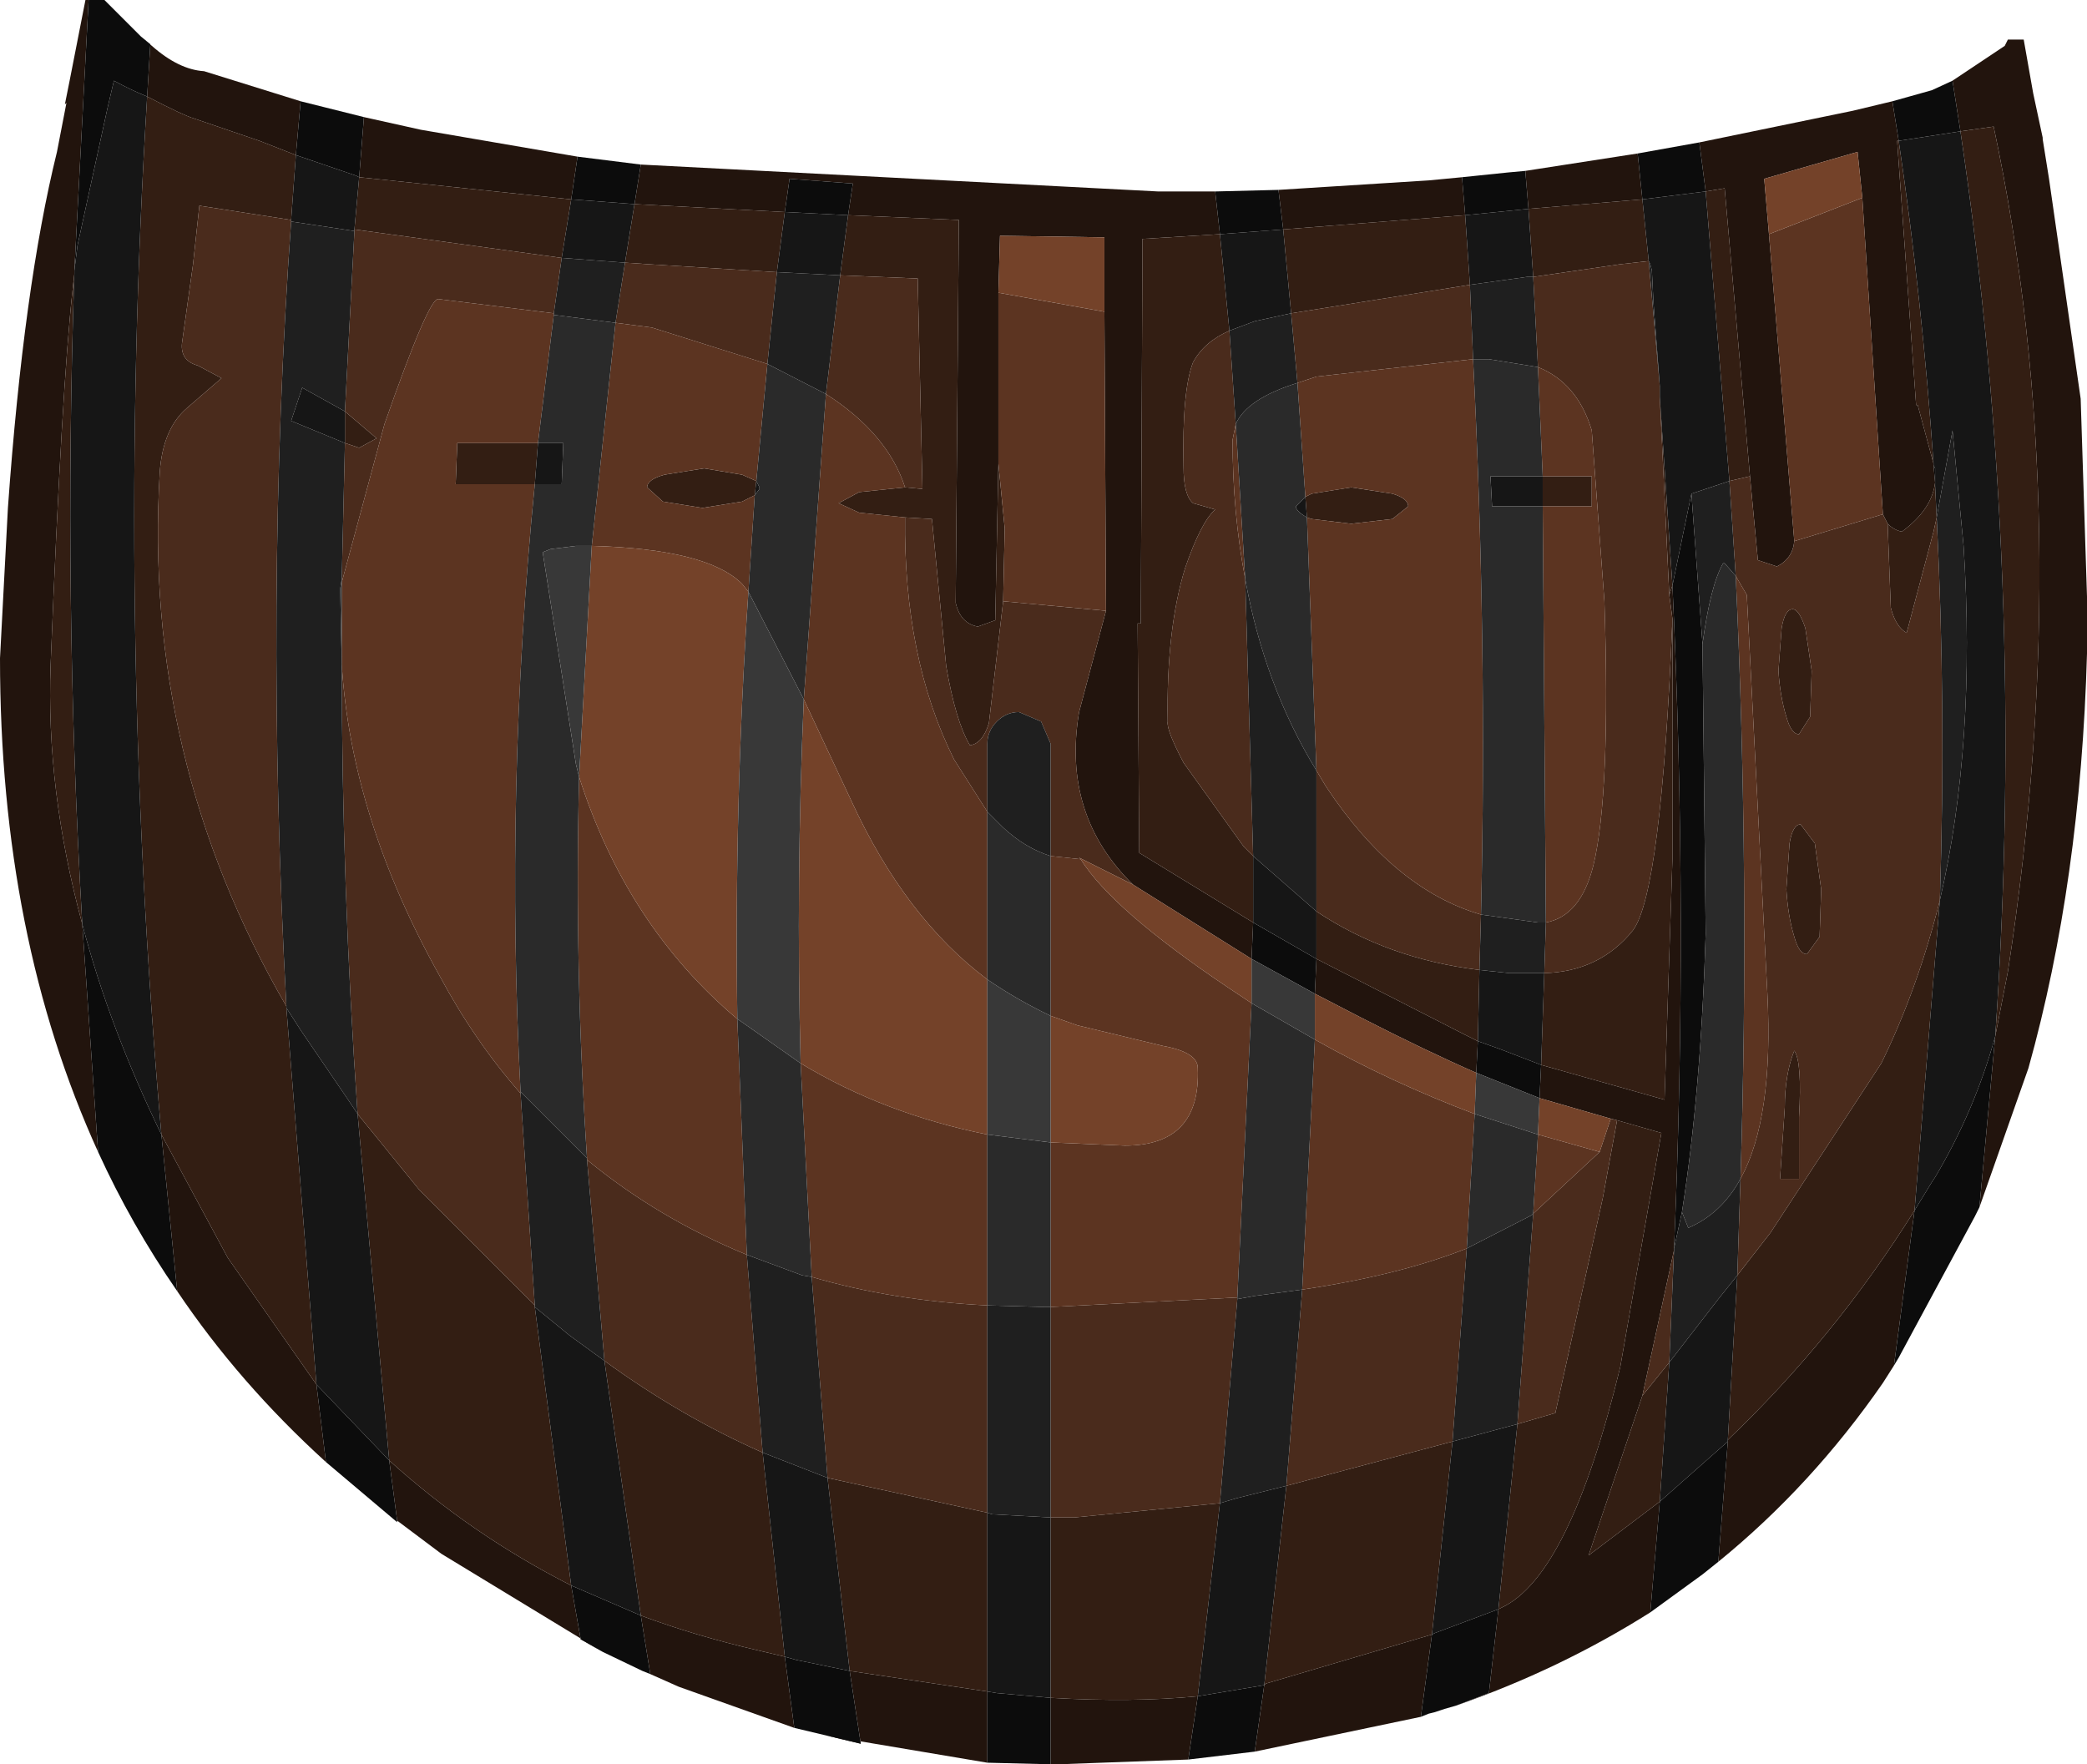 <?xml version="1.0" encoding="UTF-8" standalone="no"?>
<svg xmlns:ffdec="https://www.free-decompiler.com/flash" xmlns:xlink="http://www.w3.org/1999/xlink" ffdec:objectType="shape" height="55.75px" width="65.95px" xmlns="http://www.w3.org/2000/svg">
  <g transform="matrix(1.0, 0.0, 0.0, 1.0, 28.85, 17.2)">
    <path d="M6.05 -7.35 L6.05 -9.7 2.75 -9.75 2.7 -7.95 2.7 -2.55 2.6 2.4 2.05 2.6 Q1.5 2.5 1.35 1.85 L1.45 -10.25 -2.05 -10.4 -1.9 -11.4 -3.9 -11.55 -4.05 -10.5 -8.8 -10.75 -8.6 -12.0 7.75 -11.15 9.55 -11.15 9.7 -9.8 7.25 -9.65 7.25 -8.85 7.2 2.5 7.1 2.5 7.15 9.75 10.75 11.95 10.7 13.1 6.95 10.75 Q4.7 8.55 5.25 5.3 L6.1 2.1 6.05 -7.35 M17.45 -10.4 L11.7 -9.95 11.55 -11.2 16.3 -11.5 17.35 -11.6 17.45 -10.4 M19.45 -10.6 L19.35 -11.8 22.9 -12.35 23.05 -10.9 19.45 -10.6 M24.85 -12.7 L29.7 -13.7 30.95 -14.0 31.15 -12.75 31.1 -12.75 31.7 -4.4 31.75 -4.4 32.25 -2.55 32.25 -2.5 32.3 -1.95 Q32.2 -1.1 31.25 -0.4 31.0 -0.45 30.8 -0.65 L30.65 -0.95 30.0 -10.95 29.85 -12.4 26.9 -11.55 27.05 -9.8 27.85 -0.1 Q27.8 0.45 27.3 0.7 L26.7 0.5 26.45 -2.15 25.65 -11.25 25.05 -11.15 24.85 -12.7 M32.85 -14.65 L34.5 -15.75 34.55 -15.85 34.6 -15.95 35.1 -15.95 35.4 -14.25 35.7 -12.85 35.7 -12.8 35.9 -11.55 36.9 -4.6 37.1 1.65 37.1 1.95 37.1 2.2 37.1 3.45 Q36.9 10.65 35.25 16.55 L33.7 20.95 34.2 15.55 34.6 13.5 Q36.8 -0.75 34.15 -13.2 L33.1 -13.05 32.85 -14.65 M31.0 25.95 L30.65 26.5 Q28.4 29.75 25.45 32.15 L25.75 28.35 25.75 28.3 Q29.15 25.05 31.65 21.05 L31.0 25.95 M23.3 33.75 Q20.45 35.55 17.15 36.7 L18.2 36.3 18.5 33.65 18.6 33.6 Q20.75 32.6 22.35 26.0 L23.65 18.6 22.25 18.2 22.05 18.15 19.8 17.5 19.85 16.45 23.75 17.55 24.0 9.95 24.0 2.35 23.9 1.6 24.0 1.3 Q24.5 11.85 24.05 22.25 L24.05 22.3 23.05 26.9 21.35 31.95 23.6 30.25 23.3 33.75 M16.05 37.05 L10.8 38.15 11.1 36.05 11.15 36.0 16.4 34.45 16.05 37.05 M8.7 38.4 L4.6 38.55 4.35 38.55 4.35 36.45 Q6.95 36.6 9.0 36.4 L8.7 38.4 M2.35 38.5 L-2.7 37.65 -1.65 37.9 -2.0 35.6 2.35 36.25 2.35 38.5 M-3.75 37.4 L-7.4 36.1 -8.3 35.7 -8.6 33.85 Q-6.85 34.5 -4.9 34.95 L-4.05 35.15 -3.75 37.4 M-9.8 35.0 L-14.9 31.9 -16.3 30.85 -16.55 28.95 Q-13.95 31.3 -10.8 32.9 L-10.5 34.6 -9.8 35.0 M-18.55 29.0 Q-21.3 26.5 -23.25 23.6 L-23.75 18.65 -21.65 22.55 -18.85 26.55 -18.55 29.0 M-25.75 19.2 Q-28.85 12.4 -28.85 3.6 L-28.6 -1.15 Q-28.1 -8.15 -27.05 -12.4 L-26.75 -13.95 -26.8 -13.9 -26.65 -14.65 -26.15 -17.2 -26.05 -17.2 -26.5 -8.65 -26.5 -8.55 -26.55 -8.1 Q-26.9 -4.95 -27.25 3.8 -27.4 7.75 -26.25 12.0 L-25.75 19.2 M-24.4 -16.05 L-24.05 -15.75 Q-23.2 -15.0 -22.4 -14.95 L-19.35 -14.0 -19.5 -12.3 -20.65 -12.75 -22.7 -13.45 Q-23.05 -13.55 -24.2 -14.15 L-24.1 -15.8 -24.4 -16.05 M-17.35 -13.5 L-15.55 -13.1 -10.6 -12.25 -10.8 -10.9 -17.5 -11.6 -17.35 -13.5 M17.85 15.7 L17.8 16.7 Q16.2 16.0 14.15 14.95 L12.7 14.2 12.75 13.1 17.45 15.5 17.85 15.7" fill="#22140d" fill-rule="evenodd" stroke="none"/>
    <path d="M10.75 11.95 L7.15 9.75 7.1 2.5 7.2 2.5 7.25 -8.85 7.25 -9.65 9.7 -9.8 10.0 -6.75 Q9.2 -6.4 8.85 -5.75 8.5 -4.85 8.55 -2.45 8.55 -1.55 8.85 -1.3 L9.55 -1.1 Q9.1 -0.7 8.6 0.75 8.0 2.7 8.05 5.6 8.0 5.85 8.55 6.9 L10.45 9.55 10.75 9.85 10.75 11.95 M-8.8 -10.75 L-4.05 -10.5 -4.3 -8.6 -8.35 -8.85 -9.1 -8.9 -8.8 -10.75 M-2.05 -10.4 L1.45 -10.25 1.35 1.85 Q1.5 2.5 2.05 2.6 L2.6 2.4 2.7 -2.55 2.9 -0.5 2.85 1.8 2.4 5.65 Q2.2 6.3 1.8 6.35 1.35 5.6 1.05 3.85 L0.6 -0.8 -0.25 -0.85 -1.7 -1.0 -2.35 -1.3 -1.7 -1.65 -0.25 -1.8 0.3 -1.75 0.15 -8.4 -2.3 -8.5 -2.05 -10.4 M11.95 -7.3 L11.7 -9.95 17.45 -10.4 17.6 -8.2 11.95 -7.3 M19.6 -8.45 L19.45 -10.6 23.05 -10.9 23.25 -8.95 22.35 -8.85 19.6 -8.45 M12.45 -0.85 L12.4 -1.5 12.6 -1.6 13.85 -1.8 15.15 -1.6 Q15.65 -1.45 15.65 -1.2 L15.15 -0.8 13.85 -0.65 12.6 -0.8 12.45 -0.85 M19.9 -1.2 L19.9 -2.15 21.45 -2.15 21.45 -1.2 19.9 -1.2 M32.25 -2.55 L31.75 -4.4 31.7 -4.4 31.1 -12.75 31.15 -12.75 Q31.9 -7.65 32.25 -2.55 M33.1 -13.05 L34.15 -13.2 Q36.8 -0.75 34.6 13.5 L34.2 15.55 Q35.2 1.05 33.1 -13.05 M30.8 -0.65 Q31.0 -0.45 31.25 -0.4 32.2 -1.1 32.3 -1.95 L32.3 -1.85 32.35 -0.85 32.25 -0.4 31.4 2.8 Q31.05 2.6 30.9 2.0 L30.8 -0.65 M23.6 -4.65 L24.0 1.3 23.9 1.6 23.6 -4.65 M25.8 -2.0 L25.05 -11.15 25.65 -11.25 26.45 -2.15 25.8 -2.0 M32.45 11.25 L31.65 21.05 Q29.15 25.05 25.75 28.3 L26.05 23.1 27.1 21.75 30.6 16.4 Q31.75 14.05 32.45 11.25 M27.45 2.65 Q27.55 2.05 27.8 2.05 28.0 2.05 28.2 2.65 L28.4 4.0 28.35 5.45 28.0 6.0 Q27.75 6.0 27.6 5.45 27.4 4.8 27.35 4.0 L27.45 2.65 M24.0 2.35 L24.0 9.95 23.75 17.55 19.85 16.45 19.95 13.55 Q21.7 13.5 22.75 12.2 23.65 11.0 24.0 2.35 M22.25 18.2 L23.65 18.6 22.35 26.0 Q20.75 32.6 18.6 33.6 L18.5 33.65 19.1 27.8 20.3 27.45 21.8 20.65 22.25 18.2 M27.6 10.9 L27.7 9.45 Q27.8 8.85 28.05 8.85 L28.5 9.45 28.7 10.9 28.65 12.4 28.25 12.95 Q28.0 12.95 27.85 12.4 27.65 11.75 27.6 10.9 M27.55 17.8 Q27.55 16.75 27.85 16.0 28.1 16.35 28.0 18.1 L28.0 20.05 27.4 20.05 27.55 17.8 M12.75 11.6 Q15.0 13.1 17.9 13.45 L17.85 15.7 17.45 15.5 12.75 13.1 12.75 11.6 M4.35 30.75 L5.1 30.75 9.7 30.3 9.0 36.4 Q6.95 36.6 4.35 36.45 L4.35 30.75 M-2.7 29.5 L2.35 30.6 2.35 36.25 -2.0 35.6 -2.7 29.5 M16.4 34.45 L11.15 36.0 11.1 36.05 11.8 29.75 17.05 28.35 16.4 34.45 M23.9 25.85 L23.6 30.25 21.35 31.95 23.05 26.9 23.9 25.85 M-24.2 -14.15 Q-23.05 -13.55 -22.7 -13.45 L-20.65 -12.75 -19.5 -12.3 -19.65 -10.25 -22.55 -10.7 -22.75 -8.85 -23.1 -6.35 Q-23.15 -5.8 -22.6 -5.65 L-21.85 -5.25 -22.95 -4.3 Q-23.7 -3.65 -23.8 -2.3 -24.35 6.75 -19.8 14.6 L-19.8 14.65 -18.85 26.55 -21.65 22.55 -23.75 18.65 Q-25.2 2.1 -24.2 -14.15 M-26.25 12.0 Q-27.4 7.75 -27.25 3.8 -26.9 -4.95 -26.55 -8.1 L-26.5 -8.55 Q-26.85 1.65 -26.25 12.0 M-10.8 -10.9 L-11.1 -9.05 -17.65 -9.95 -17.5 -11.6 -10.8 -10.9 M-17.95 -4.2 L-16.95 -3.35 -17.5 -3.05 -17.95 -3.2 -17.95 -4.2 M-11.95 -1.9 L-14.45 -1.9 -14.4 -3.2 -11.85 -3.2 -11.95 -1.9 M-5.0 -1.55 L-5.4 -1.35 -6.65 -1.15 -7.9 -1.35 -8.4 -1.8 Q-8.4 -2.05 -7.85 -2.2 L-6.6 -2.4 -5.4 -2.2 -4.95 -2.0 -5.0 -1.55 M-11.95 24.05 L-11.95 24.1 -10.8 32.9 Q-13.95 31.3 -16.55 28.95 L-17.55 18.0 -15.6 20.4 -11.95 24.05 M-4.05 35.15 L-4.9 34.95 Q-6.85 34.5 -8.6 33.85 L-9.75 25.8 Q-7.35 27.55 -4.75 28.7 L-4.05 35.15" fill="#331e13" fill-rule="evenodd" stroke="none"/>
    <path d="M6.1 2.1 L5.25 5.3 Q4.7 8.55 6.95 10.75 L5.25 9.9 5.3 9.95 4.35 9.85 4.35 6.3 4.05 5.6 3.35 5.3 Q2.95 5.3 2.65 5.6 2.35 5.9 2.35 6.3 L2.35 8.45 1.3 6.8 Q-0.3 3.6 -0.25 -0.85 L0.6 -0.8 1.05 3.85 Q1.35 5.6 1.8 6.35 2.2 6.3 2.4 5.65 L2.85 1.8 6.1 2.1 M10.75 9.85 L10.45 9.55 8.55 6.9 Q8.0 5.85 8.05 5.6 8.0 2.7 8.6 0.75 9.1 -0.7 9.55 -1.1 L8.85 -1.3 Q8.55 -1.55 8.55 -2.45 8.5 -4.85 8.85 -5.75 9.2 -6.4 10.0 -6.75 L10.2 -3.8 10.1 -3.3 Q10.1 -1.0 10.5 1.1 L10.75 9.85 M12.15 -5.1 L11.95 -7.3 17.6 -8.2 17.7 -5.85 12.75 -5.3 12.15 -5.1 M-2.3 -8.5 L0.15 -8.4 0.3 -1.75 -0.25 -1.8 Q-0.8 -3.5 -2.75 -4.75 L-2.3 -8.5 M19.75 -5.6 L19.6 -8.45 22.35 -8.85 23.25 -8.95 23.6 -5.0 23.6 -4.65 23.9 1.6 24.0 2.35 Q23.65 11.0 22.75 12.2 21.7 13.5 19.95 13.55 L20.0 11.95 Q21.1 11.75 21.5 10.15 22.05 7.9 21.85 1.8 L21.45 -3.6 Q21.0 -5.1 19.75 -5.6 M30.65 -0.95 L30.8 -0.65 30.9 2.0 Q31.05 2.6 31.4 2.8 L32.25 -0.4 32.35 -0.85 Q32.65 5.15 32.45 11.25 31.75 14.05 30.6 16.4 L27.1 21.75 26.05 23.1 26.15 20.05 Q27.2 18.15 27.0 14.2 L26.35 1.6 26.0 1.0 25.8 -2.0 26.45 -2.15 26.7 0.5 27.3 0.7 Q27.8 0.45 27.85 -0.1 L30.65 -0.95 M27.45 2.65 L27.35 4.0 Q27.4 4.8 27.6 5.45 27.75 6.0 28.0 6.0 L28.35 5.45 28.4 4.0 28.2 2.65 Q28.0 2.05 27.8 2.05 27.55 2.05 27.45 2.65 M22.05 18.15 L22.25 18.2 21.8 20.65 20.3 27.45 19.1 27.8 19.6 21.15 21.7 19.2 22.05 18.15 M27.6 10.9 Q27.65 11.75 27.85 12.4 28.0 12.95 28.25 12.95 L28.65 12.4 28.7 10.9 28.5 9.45 28.05 8.85 Q27.8 8.85 27.7 9.45 L27.6 10.9 M27.55 17.8 L27.4 20.05 28.0 20.05 28.0 18.1 Q28.1 16.35 27.85 16.0 27.55 16.75 27.55 17.8 M24.05 22.3 L23.9 25.85 23.05 26.9 24.05 22.3 M12.75 7.15 L13.05 7.65 Q15.2 10.9 17.95 11.7 L17.9 13.45 Q15.0 13.1 12.75 11.6 L12.75 7.15 M4.35 24.1 L10.25 23.8 10.25 23.85 9.7 30.3 5.1 30.75 4.35 30.75 4.35 24.1 M-3.2 23.15 Q-0.65 23.9 2.35 24.05 L2.35 30.6 -2.7 29.5 -3.2 23.15 M11.8 29.75 L12.3 23.55 Q15.35 23.1 17.5 22.25 L17.05 28.35 11.8 29.75 M-19.8 14.6 Q-24.35 6.75 -23.8 -2.3 -23.7 -3.65 -22.95 -4.3 L-21.85 -5.25 -22.6 -5.65 Q-23.15 -5.8 -23.1 -6.35 L-22.75 -8.85 -22.55 -10.7 -19.65 -10.25 -19.65 -10.2 Q-20.5 1.7 -19.8 14.6 M-17.65 -9.95 L-11.1 -9.05 -11.35 -7.3 -15.0 -7.75 Q-15.3 -7.8 -16.7 -3.8 L-18.05 1.2 -18.05 1.1 -17.95 -3.2 -17.5 -3.05 -16.95 -3.35 -17.95 -4.2 -17.65 -9.9 -17.65 -9.95 M-9.4 -7.0 L-9.1 -8.9 -8.35 -8.85 -4.3 -8.6 -4.6 -5.7 -8.25 -6.85 -9.4 -7.0 M-18.05 3.8 Q-17.75 8.65 -14.95 13.65 -13.85 15.7 -12.4 17.35 L-11.95 24.05 -15.6 20.4 -17.55 18.0 Q-18.05 10.75 -18.05 3.8 M-10.3 19.45 Q-8.05 21.3 -5.25 22.45 L-4.75 28.7 Q-7.35 27.55 -9.75 25.8 L-10.3 19.45" fill="#4a2b1c" fill-rule="evenodd" stroke="none"/>
    <path d="M6.05 -7.35 L6.1 2.1 2.85 1.8 2.9 -0.5 2.7 -2.55 2.7 -7.95 6.05 -7.35 M-0.25 -1.8 L-1.7 -1.65 -2.35 -1.3 -1.7 -1.0 -0.25 -0.85 Q-0.3 3.6 1.3 6.8 L2.35 8.45 2.35 13.75 Q-0.25 11.8 -1.95 8.1 L-3.45 4.9 -2.75 -4.75 Q-0.8 -3.5 -0.25 -1.8 M12.4 -1.5 L12.15 -5.1 12.75 -5.3 17.7 -5.85 Q18.15 3.0 17.95 11.7 15.2 10.9 13.05 7.65 L12.75 7.15 12.45 -0.85 12.6 -0.8 13.85 -0.65 15.15 -0.8 15.65 -1.2 Q15.65 -1.45 15.15 -1.6 L13.85 -1.8 12.6 -1.6 12.4 -1.5 M19.9 -1.2 L21.45 -1.2 21.45 -2.15 19.9 -2.15 19.75 -5.6 Q21.0 -5.1 21.45 -3.6 L21.85 1.8 Q22.05 7.9 21.5 10.15 21.1 11.75 20.0 11.95 L19.9 -1.2 M10.5 1.1 Q10.1 -1.0 10.1 -3.3 L10.2 -3.8 10.5 1.1 M27.05 -9.8 L30.0 -10.95 30.65 -0.95 27.85 -0.1 27.05 -9.8 M26.0 1.0 L26.35 1.6 27.0 14.2 Q27.2 18.15 26.15 20.05 26.45 10.6 26.0 1.0 M19.75 18.65 L21.7 19.2 19.6 21.15 19.75 18.65 M4.35 9.85 L5.3 9.95 Q6.3 11.55 9.95 14.0 L10.7 14.5 10.25 23.8 4.35 24.1 4.35 18.9 6.7 19.0 Q9.1 19.0 9.0 16.55 9.0 16.05 7.9 15.85 L5.2 15.2 4.35 14.9 4.35 9.85 M2.35 18.65 L2.35 24.05 Q-0.65 23.9 -3.2 23.15 L-3.55 16.4 Q-0.9 18.0 2.35 18.65 M12.7 15.65 Q15.1 17.0 17.75 18.0 L17.5 22.25 Q15.35 23.1 12.3 23.55 L12.7 15.65 M-5.55 15.0 L-5.25 22.45 Q-8.05 21.3 -10.3 19.45 L-10.3 19.4 Q-10.7 13.4 -10.55 7.35 -9.05 12.05 -5.55 15.0 M-11.35 -7.3 L-11.35 -7.25 -11.85 -3.2 -14.4 -3.2 -14.45 -1.9 -11.95 -1.9 Q-12.9 7.7 -12.4 17.3 L-12.4 17.35 Q-13.85 15.7 -14.95 13.65 -17.75 8.65 -18.05 3.8 L-18.05 1.2 -16.7 -3.8 Q-15.3 -7.8 -15.0 -7.75 L-11.35 -7.3 M-9.4 -7.0 L-8.25 -6.85 -4.6 -5.7 -4.95 -2.0 -5.4 -2.2 -6.6 -2.4 -7.85 -2.2 Q-8.4 -2.05 -8.4 -1.8 L-7.9 -1.35 -6.65 -1.15 -5.4 -1.35 -5.0 -1.55 -5.2 1.5 -5.4 1.25 Q-6.5 0.15 -10.15 0.05 L-9.4 -7.0" fill="#5c3421" fill-rule="evenodd" stroke="none"/>
    <path d="M2.7 -7.95 L2.75 -9.75 6.05 -9.7 6.05 -7.35 2.7 -7.95 M6.95 10.75 L10.7 13.1 10.7 14.5 9.95 14.0 Q6.3 11.55 5.3 9.95 L5.25 9.9 6.95 10.75 M27.05 -9.8 L26.9 -11.55 29.85 -12.4 30.0 -10.95 27.05 -9.8 M19.8 17.5 L22.05 18.15 21.7 19.2 19.75 18.65 19.8 17.5 M4.35 14.9 L5.2 15.2 7.9 15.85 Q9.0 16.05 9.0 16.55 9.1 19.0 6.7 19.0 L4.35 18.9 4.35 14.9 M2.35 13.75 L2.35 18.65 Q-0.9 18.0 -3.55 16.4 -3.7 10.6 -3.45 4.9 L-1.95 8.1 Q-0.25 11.8 2.35 13.75 M12.7 14.2 L14.15 14.95 Q16.2 16.0 17.8 16.7 L17.75 18.0 Q15.1 17.0 12.7 15.65 L12.7 14.2 M-10.15 0.05 Q-6.5 0.15 -5.4 1.25 L-5.2 1.5 Q-5.65 8.15 -5.55 15.0 -9.05 12.05 -10.55 7.35 L-10.15 0.05" fill="#744229" fill-rule="evenodd" stroke="none"/>
    <path d="M10.7 13.1 L10.75 11.95 12.75 13.1 12.7 14.2 10.7 13.1 M9.7 -9.8 L9.55 -11.15 11.55 -11.2 11.7 -9.95 9.7 -9.8 M-8.6 -12.0 L-8.8 -10.75 -10.8 -10.9 -10.6 -12.25 -8.6 -12.0 M-4.05 -10.5 L-3.9 -11.55 -1.9 -11.4 -2.05 -10.4 -4.05 -10.5 M17.35 -11.6 L18.8 -11.75 19.35 -11.8 19.45 -10.6 17.45 -10.4 17.35 -11.6 M22.9 -12.35 L24.85 -12.7 25.05 -11.15 23.05 -10.9 22.9 -12.35 M30.95 -14.0 L32.2 -14.35 32.85 -14.65 33.1 -13.05 31.15 -12.75 30.95 -14.0 M33.7 20.95 L33.55 21.25 31.15 25.7 31.0 25.95 31.65 21.05 32.2 20.15 32.3 20.0 Q33.55 17.9 34.2 15.55 L33.7 20.95 M25.45 32.15 L24.95 32.55 23.3 33.75 23.6 30.25 25.75 28.35 25.45 32.15 M17.15 36.7 L16.8 36.8 16.65 36.85 16.5 36.9 16.3 36.95 16.05 37.05 16.4 34.45 16.5 34.4 18.5 33.65 18.2 36.3 17.15 36.7 M10.8 38.15 L8.7 38.4 9.0 36.4 11.1 36.05 10.8 38.15 M4.35 38.55 L2.35 38.5 2.35 36.25 2.65 36.3 4.35 36.45 4.35 38.55 M-2.7 37.65 L-3.75 37.4 -4.05 35.15 -3.7 35.25 -2.0 35.6 -1.65 37.9 -2.7 37.65 M-8.3 35.7 L-8.55 35.6 -9.8 35.0 -10.5 34.6 -10.8 32.9 -8.6 33.85 -8.3 35.7 M-16.3 30.85 L-16.3 30.9 -18.55 29.0 -18.85 26.55 -16.55 28.95 -16.3 30.85 M-23.25 23.6 Q-24.7 21.5 -25.75 19.2 L-26.25 12.0 Q-25.4 15.25 -23.75 18.65 L-23.25 23.6 M-26.05 -17.2 L-25.55 -17.2 -24.4 -16.05 -24.1 -15.8 -24.2 -14.15 Q-24.7 -14.35 -25.25 -14.65 L-25.45 -13.8 -26.4 -9.45 -26.5 -8.65 -26.05 -17.2 M-19.35 -14.0 L-17.35 -13.5 -17.5 -11.6 -17.6 -11.65 -19.5 -12.3 -19.35 -14.0 M32.3 -1.95 L32.25 -2.5 32.3 -2.4 32.3 -2.3 32.3 -1.85 32.3 -1.95 M24.0 1.3 L24.6 -1.6 24.95 3.15 25.05 12.3 Q24.9 17.3 24.3 21.1 L24.05 22.25 Q24.5 11.85 24.0 1.3 M19.85 16.45 L19.8 17.5 17.8 16.7 17.85 15.7 18.55 15.95 19.85 16.45" fill="#0c0c0c" fill-rule="evenodd" stroke="none"/>
    <path d="M10.0 -6.75 L9.7 -9.8 11.7 -9.95 11.95 -7.3 10.8 -7.05 10.0 -6.75 M17.6 -8.2 L17.45 -10.4 19.45 -10.6 19.6 -8.45 19.4 -8.45 17.6 -8.2 M12.45 -0.85 Q12.1 -1.05 12.1 -1.2 L12.4 -1.5 12.45 -0.85 M19.9 -2.15 L19.9 -1.2 18.3 -1.2 18.25 -2.15 19.9 -2.15 M23.25 -8.95 L23.05 -10.9 25.05 -11.15 25.8 -2.0 24.6 -1.6 24.0 1.3 23.6 -4.65 23.6 -5.0 23.4 -7.65 23.35 -8.65 23.3 -8.85 23.25 -8.95 M32.25 -2.55 Q31.9 -7.65 31.15 -12.75 L33.1 -13.05 Q35.2 1.05 34.2 15.55 33.55 17.9 32.3 20.0 L32.2 20.15 31.65 21.05 32.45 11.25 Q33.6 6.3 33.2 0.05 L32.85 -3.6 32.35 -0.85 32.3 -1.85 32.3 -2.3 32.3 -2.4 32.25 -2.5 32.25 -2.55 M26.05 23.1 L25.75 28.3 25.75 28.35 23.6 30.25 23.9 25.85 25.45 23.85 26.05 23.1 M19.95 13.55 L19.85 16.45 18.55 15.95 17.85 15.7 17.9 13.45 18.85 13.55 19.8 13.55 19.95 13.55 M10.75 11.95 L10.75 9.85 12.75 11.6 12.75 13.1 10.75 11.95 M2.35 30.6 L2.5 30.65 4.35 30.75 4.35 36.45 2.65 36.3 2.35 36.25 2.35 30.6 M9.0 36.4 L9.7 30.3 10.2 30.15 11.8 29.75 11.1 36.05 9.0 36.4 M17.05 28.35 L19.1 27.8 18.5 33.65 16.5 34.4 16.4 34.45 17.05 28.35 M-26.5 -8.65 L-26.4 -9.45 -25.45 -13.8 -25.25 -14.65 Q-24.7 -14.35 -24.2 -14.15 -25.2 2.1 -23.75 18.65 -25.4 15.25 -26.25 12.0 -26.85 1.65 -26.5 -8.55 L-26.5 -8.65 M-18.85 26.55 L-19.8 14.65 -19.35 15.35 -17.85 17.55 -17.55 18.0 -16.55 28.95 -18.85 26.55 M-19.65 -10.25 L-19.5 -12.3 -17.6 -11.65 -17.5 -11.6 -17.65 -9.95 -17.65 -9.9 -19.65 -10.2 -19.65 -10.25 M-11.1 -9.05 L-10.8 -10.9 -8.8 -10.75 -9.1 -8.9 -11.1 -9.05 M-4.3 -8.6 L-4.05 -10.5 -2.05 -10.4 -2.3 -8.5 -4.3 -8.6 M-17.95 -4.2 L-17.95 -3.2 -19.65 -3.9 -19.3 -4.95 -17.95 -4.2 M-11.85 -3.2 L-11.05 -3.2 -11.1 -1.9 -11.95 -1.9 -11.85 -3.2 M-4.95 -2.0 L-4.85 -1.8 -4.85 -1.75 -5.0 -1.55 -4.95 -2.0 M-4.75 28.7 L-2.7 29.5 -2.0 35.6 -3.7 35.25 -4.05 35.15 -4.75 28.7 M-11.95 24.1 L-10.85 25.0 -9.75 25.8 -8.6 33.85 -10.8 32.9 -11.95 24.1" fill="#161616" fill-rule="evenodd" stroke="none"/>
    <path d="M10.0 -6.75 L10.8 -7.05 11.95 -7.3 12.15 -5.1 Q10.55 -4.6 10.2 -3.8 L10.0 -6.75 M17.6 -8.2 L19.4 -8.45 19.6 -8.45 19.75 -5.6 18.2 -5.85 17.7 -5.85 17.6 -8.2 M17.95 11.7 L19.75 11.95 20.0 11.95 19.95 13.55 19.8 13.55 18.85 13.55 17.9 13.45 17.95 11.7 M10.5 1.1 Q11.1 4.45 12.75 7.15 L12.75 11.6 10.75 9.85 10.5 1.1 M23.25 -8.95 L23.3 -8.85 23.35 -8.65 23.4 -7.65 23.6 -5.0 23.25 -8.95 M24.6 -1.6 L25.8 -2.0 26.0 1.0 25.65 0.6 25.6 0.6 Q25.2 1.3 24.95 3.15 L24.6 -1.6 M32.35 -0.85 L32.85 -3.6 33.2 0.05 Q33.6 6.3 32.45 11.25 32.65 5.15 32.35 -0.85 M26.15 20.05 L26.05 23.1 25.45 23.85 23.9 25.85 24.05 22.3 24.05 22.25 24.3 21.1 24.5 21.6 Q25.55 21.15 26.15 20.05 M2.35 8.45 L2.35 6.3 Q2.35 5.9 2.65 5.6 2.95 5.3 3.35 5.3 L4.05 5.6 4.35 6.3 4.35 9.85 Q3.55 9.6 2.85 8.95 L2.35 8.45 M2.35 24.05 L4.15 24.1 4.35 24.1 4.35 30.75 2.5 30.65 2.35 30.6 2.35 24.05 M9.7 30.3 L10.25 23.85 10.8 23.75 12.3 23.55 11.8 29.75 10.2 30.15 9.7 30.3 M17.5 22.25 L19.55 21.2 19.6 21.15 19.1 27.8 17.05 28.35 17.5 22.25 M-5.25 22.45 L-3.5 23.1 -3.2 23.15 -2.7 29.5 -4.75 28.7 -5.25 22.45 M-19.8 14.65 L-19.8 14.6 Q-20.5 1.7 -19.65 -10.2 L-17.65 -9.9 -17.95 -4.2 -19.3 -4.95 -19.65 -3.9 -17.95 -3.2 -18.05 1.1 -18.1 1.4 -18.1 1.45 -18.05 3.8 Q-18.05 10.75 -17.55 18.0 L-17.85 17.55 -19.35 15.35 -19.8 14.65 M-11.1 -9.05 L-9.1 -8.9 -9.4 -7.0 -11.35 -7.25 -11.35 -7.3 -11.1 -9.05 M-4.3 -8.6 L-2.3 -8.5 -2.75 -4.75 -4.6 -5.7 -4.3 -8.6 M-12.4 17.35 L-12.4 17.3 -10.3 19.4 -10.3 19.45 -9.75 25.8 -10.85 25.0 -11.95 24.1 -11.95 24.05 -12.4 17.35" fill="#1f1f1f" fill-rule="evenodd" stroke="none"/>
    <path d="M10.2 -3.8 Q10.55 -4.6 12.15 -5.1 L12.4 -1.5 12.1 -1.2 Q12.1 -1.05 12.45 -0.85 L12.75 7.15 Q11.1 4.45 10.5 1.1 L10.2 -3.8 M19.9 -2.15 L18.25 -2.15 18.3 -1.2 19.9 -1.2 20.0 11.95 19.75 11.95 17.95 11.7 Q18.15 3.0 17.7 -5.85 L18.2 -5.85 19.75 -5.6 19.9 -2.15 M24.95 3.15 Q25.2 1.3 25.6 0.6 L25.65 0.6 26.0 1.0 Q26.45 10.6 26.15 20.05 25.55 21.15 24.5 21.6 L24.3 21.1 Q24.9 17.3 25.05 12.3 L24.95 3.15 M2.35 8.45 L2.85 8.95 Q3.55 9.6 4.35 9.85 L4.35 14.9 Q3.3 14.4 2.35 13.75 L2.35 8.45 M4.35 18.9 L4.35 24.1 4.15 24.1 2.35 24.05 2.35 18.65 4.35 18.9 M10.25 23.8 L10.7 14.5 12.7 15.65 12.3 23.55 10.8 23.75 10.25 23.85 10.25 23.8 M-3.55 16.4 L-3.2 23.15 -3.5 23.1 -5.25 22.45 -5.55 15.0 -5.4 15.1 -3.55 16.4 M17.75 18.0 L19.75 18.65 19.6 21.15 19.55 21.2 17.5 22.25 17.75 18.0 M-11.35 -7.25 L-9.4 -7.0 -10.15 0.05 -10.65 0.05 -11.45 0.15 -11.7 0.25 -10.65 6.95 -10.55 7.35 Q-10.7 13.4 -10.3 19.4 L-12.4 17.3 Q-12.9 7.7 -11.95 -1.9 L-11.1 -1.9 -11.05 -3.2 -11.85 -3.2 -11.35 -7.25 M-4.6 -5.7 L-2.75 -4.75 -3.45 4.9 -5.2 1.5 -5.0 -1.55 -4.85 -1.75 -4.85 -1.8 -4.95 -2.0 -4.6 -5.7 M-18.05 1.1 L-18.05 1.2 -18.05 3.8 -18.1 1.45 -18.1 1.4 -18.05 1.1" fill="#2a2a2a" fill-rule="evenodd" stroke="none"/>
    <path d="M17.8 16.7 L19.8 17.5 19.75 18.65 17.75 18.0 17.8 16.7 M2.35 13.75 Q3.3 14.4 4.35 14.9 L4.35 18.9 2.35 18.65 2.35 13.75 M10.7 14.5 L10.7 13.1 12.7 14.2 12.7 15.65 10.7 14.5 M-3.45 4.9 Q-3.7 10.6 -3.55 16.4 L-5.4 15.1 -5.55 15.0 Q-5.65 8.15 -5.2 1.5 L-3.45 4.9 M-10.55 7.35 L-10.65 6.95 -11.7 0.25 -11.45 0.15 -10.65 0.05 -10.15 0.05 -10.55 7.35" fill="#383838" fill-rule="evenodd" stroke="none"/>
  </g>
</svg>

